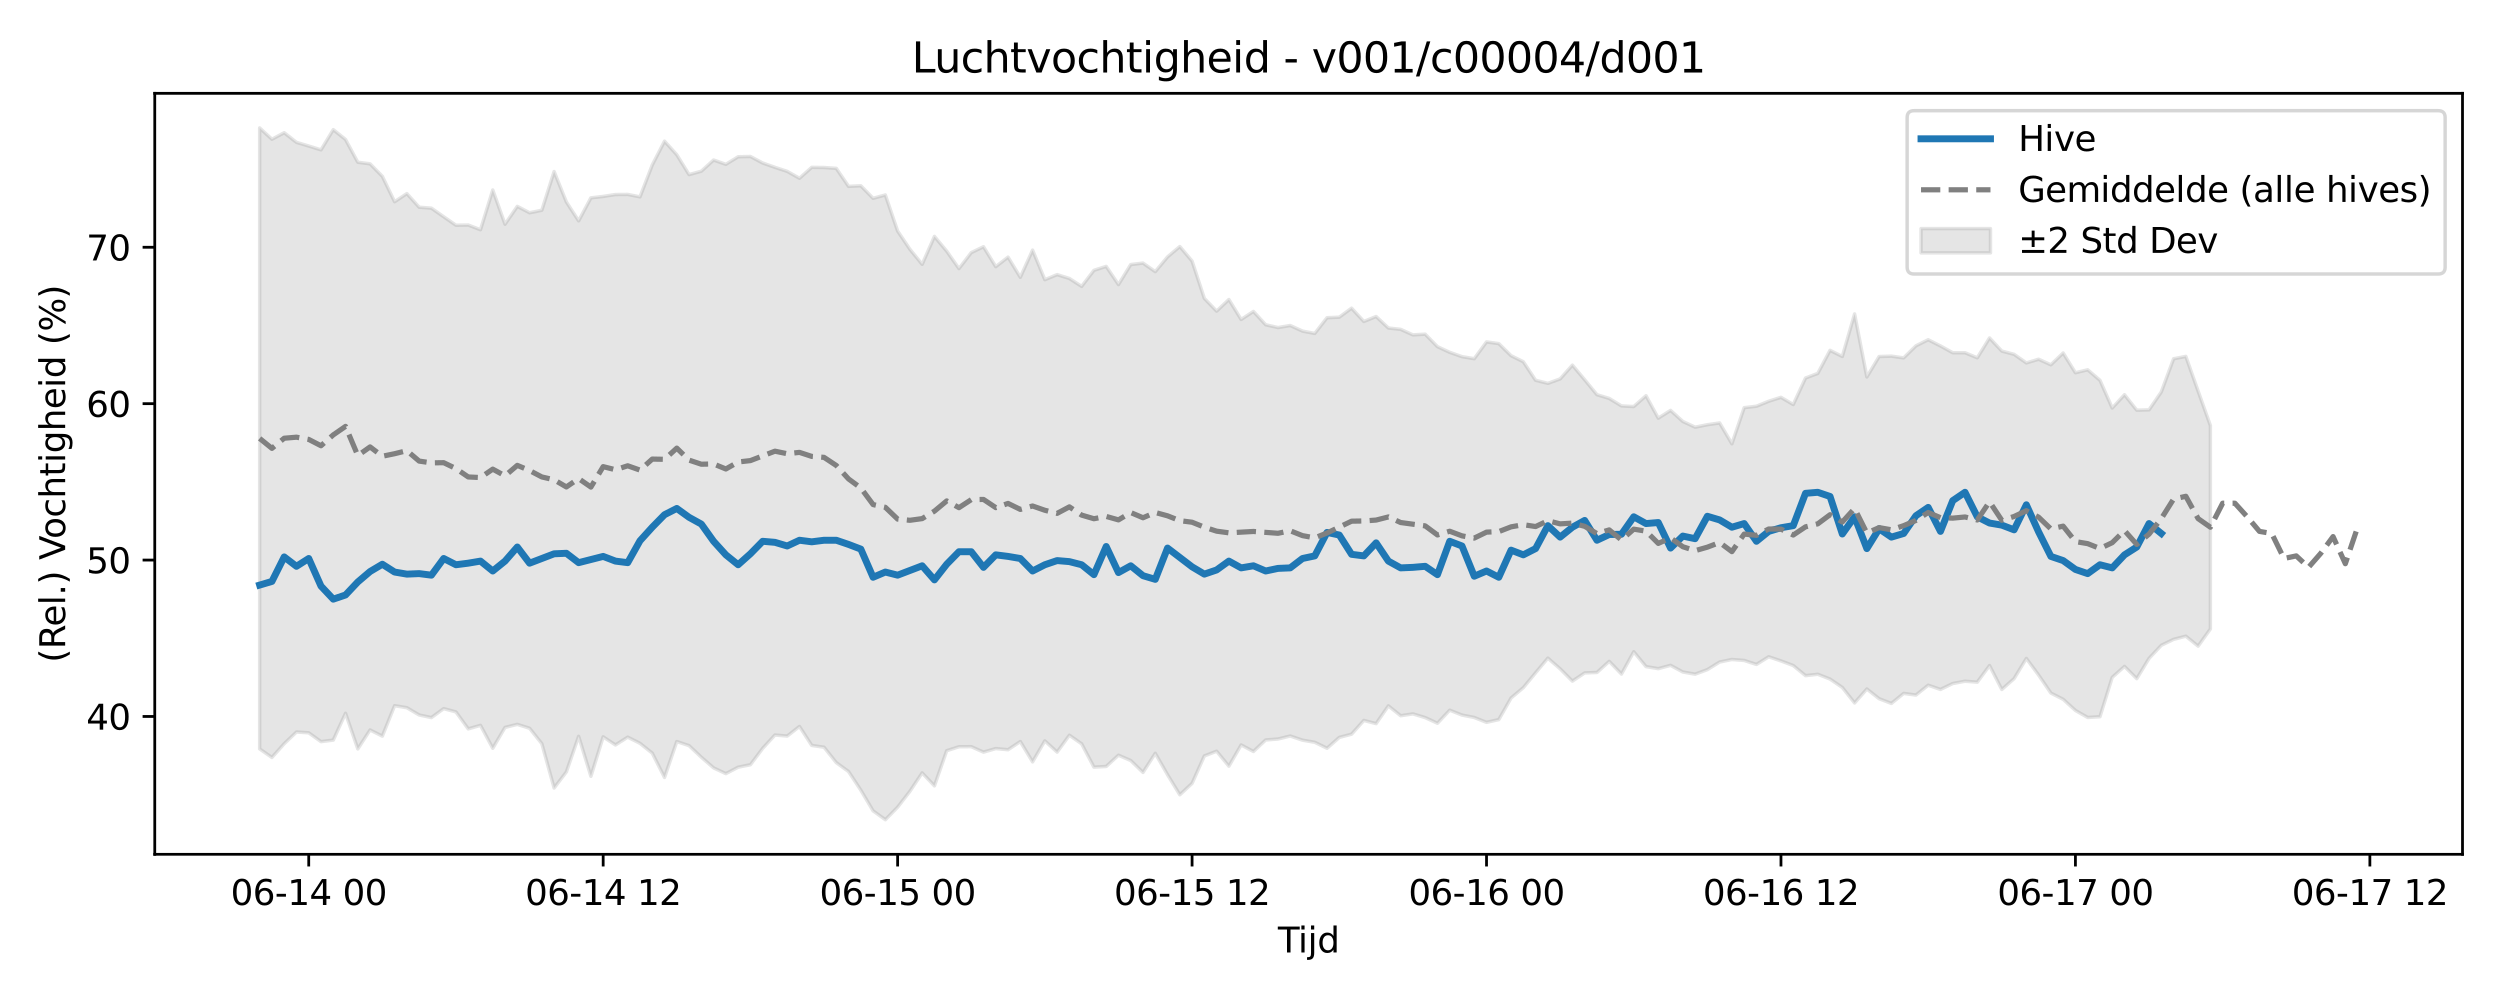 <?xml version="1.0" encoding="utf-8" standalone="no"?>
<!DOCTYPE svg PUBLIC "-//W3C//DTD SVG 1.1//EN"
  "http://www.w3.org/Graphics/SVG/1.1/DTD/svg11.dtd">
<svg xmlns:xlink="http://www.w3.org/1999/xlink" width="720pt" height="288pt" viewBox="0 0 720 288" xmlns="http://www.w3.org/2000/svg" version="1.1">
 <defs>
  <style type="text/css">*{stroke-linejoin: round; stroke-linecap: butt}</style>
 </defs>
 <g id="figure_1">
  <g id="patch_1">
   <path d="M 0 288 
L 720 288 
L 720 0 
L 0 0 
z
" style="fill: #ffffff"/>
  </g>
  <g id="axes_1">
   <g id="patch_2">
    <path d="M 44.57 246.04 
L 709.2 246.04 
L 709.2 26.88 
L 44.57 26.88 
z
" style="fill: #ffffff"/>
   </g>
   <g id="FillBetweenPolyCollection_1">
    <defs>
     <path id="m6078164f00" d="M 74.78 -251.158 
L 74.78 -72.317 
L 78.314 -69.845 
L 81.847 -73.803 
L 85.381 -77.18 
L 88.914 -76.95 
L 92.447 -74.407 
L 95.981 -74.852 
L 99.514 -82.576 
L 103.048 -72.306 
L 106.581 -77.767 
L 110.114 -75.991 
L 113.648 -84.76 
L 117.181 -84.174 
L 120.714 -82.089 
L 124.248 -81.333 
L 127.781 -83.913 
L 131.315 -82.966 
L 134.848 -78.083 
L 138.381 -79.098 
L 141.915 -72.488 
L 145.448 -78.5 
L 148.982 -79.379 
L 152.515 -78.262 
L 156.048 -73.825 
L 159.582 -61.049 
L 163.115 -65.683 
L 166.649 -75.94 
L 170.182 -64.423 
L 173.715 -75.791 
L 177.249 -73.449 
L 180.782 -75.704 
L 184.315 -73.922 
L 187.849 -71.095 
L 191.382 -64.091 
L 194.916 -74.438 
L 198.449 -73.255 
L 201.982 -69.916 
L 205.516 -66.849 
L 209.049 -65.191 
L 212.583 -67.042 
L 216.116 -67.755 
L 219.649 -72.464 
L 223.183 -76.313 
L 226.716 -76.012 
L 230.249 -78.776 
L 233.783 -73.311 
L 237.316 -72.8 
L 240.85 -68.366 
L 244.383 -65.794 
L 247.916 -60.429 
L 251.45 -54.475 
L 254.983 -51.922 
L 258.517 -55.533 
L 262.05 -60.098 
L 265.583 -65.405 
L 269.117 -61.667 
L 272.65 -71.795 
L 276.183 -72.933 
L 279.717 -72.957 
L 283.25 -71.384 
L 286.784 -72.409 
L 290.317 -72.078 
L 293.85 -74.436 
L 297.384 -68.581 
L 300.917 -74.633 
L 304.451 -71.393 
L 307.984 -76.256 
L 311.517 -73.773 
L 315.051 -67.064 
L 318.584 -67.256 
L 322.118 -70.502 
L 325.651 -68.964 
L 329.184 -65.539 
L 332.718 -71.047 
L 336.251 -64.876 
L 339.784 -59.098 
L 343.318 -62.386 
L 346.851 -70.287 
L 350.385 -71.649 
L 353.918 -67.341 
L 357.451 -73.46 
L 360.985 -71.569 
L 364.518 -74.891 
L 368.052 -75.16 
L 371.585 -76.03 
L 375.118 -74.828 
L 378.652 -74.222 
L 382.185 -72.498 
L 385.718 -75.628 
L 389.252 -76.548 
L 392.785 -80.511 
L 396.319 -79.593 
L 399.852 -84.712 
L 403.385 -81.869 
L 406.919 -82.398 
L 410.452 -81.333 
L 413.986 -79.702 
L 417.519 -83.471 
L 421.052 -82.059 
L 424.586 -81.364 
L 428.119 -79.963 
L 431.652 -80.752 
L 435.186 -86.971 
L 438.719 -89.96 
L 442.253 -94.229 
L 445.786 -98.458 
L 449.319 -95.379 
L 452.853 -91.839 
L 456.386 -94.203 
L 459.92 -94.324 
L 463.453 -97.528 
L 466.986 -93.869 
L 470.52 -100.297 
L 474.053 -96.015 
L 477.587 -95.425 
L 481.12 -96.381 
L 484.653 -94.464 
L 488.187 -93.836 
L 491.72 -95.146 
L 495.253 -97.333 
L 498.787 -98.065 
L 502.32 -97.787 
L 505.854 -96.639 
L 509.387 -98.851 
L 512.92 -97.655 
L 516.454 -96.327 
L 519.987 -93.412 
L 523.521 -93.809 
L 527.054 -92.424 
L 530.587 -90.009 
L 534.121 -85.544 
L 537.654 -89.567 
L 541.187 -86.769 
L 544.721 -85.412 
L 548.254 -88.295 
L 551.788 -87.823 
L 555.321 -90.662 
L 558.854 -89.441 
L 562.388 -91.144 
L 565.921 -91.806 
L 569.455 -91.531 
L 572.988 -96.322 
L 576.521 -89.425 
L 580.055 -92.542 
L 583.588 -98.366 
L 587.121 -93.571 
L 590.655 -88.398 
L 594.188 -86.602 
L 597.722 -83.387 
L 601.255 -81.367 
L 604.788 -81.581 
L 608.322 -92.922 
L 611.855 -96.072 
L 615.389 -92.549 
L 618.922 -98.375 
L 622.455 -102.156 
L 625.989 -103.859 
L 629.522 -104.78 
L 633.056 -101.908 
L 636.589 -106.862 
L 636.589 -165.461 
L 636.589 -165.461 
L 633.056 -175.37 
L 629.522 -185.358 
L 625.989 -184.678 
L 622.455 -175.121 
L 618.922 -169.97 
L 615.389 -169.866 
L 611.855 -174.321 
L 608.322 -170.494 
L 604.788 -178.482 
L 601.255 -181.498 
L 597.722 -180.654 
L 594.188 -186.343 
L 590.655 -182.938 
L 587.121 -184.544 
L 583.588 -183.479 
L 580.055 -185.958 
L 576.521 -186.887 
L 572.988 -190.671 
L 569.455 -184.953 
L 565.921 -186.415 
L 562.388 -186.412 
L 558.854 -188.372 
L 555.321 -190.154 
L 551.788 -188.404 
L 548.254 -184.929 
L 544.721 -185.432 
L 541.187 -185.319 
L 537.654 -179.432 
L 534.121 -197.589 
L 530.587 -185.338 
L 527.054 -187.105 
L 523.521 -180.466 
L 519.987 -179.126 
L 516.454 -171.493 
L 512.92 -173.575 
L 509.387 -172.443 
L 505.854 -171.009 
L 502.32 -170.59 
L 498.787 -160.189 
L 495.253 -166.197 
L 491.72 -165.681 
L 488.187 -164.976 
L 484.653 -166.621 
L 481.12 -169.808 
L 477.587 -167.569 
L 474.053 -174.035 
L 470.52 -170.911 
L 466.986 -171.098 
L 463.453 -173.251 
L 459.92 -174.332 
L 456.386 -178.635 
L 452.853 -182.843 
L 449.319 -178.874 
L 445.786 -177.597 
L 442.253 -178.48 
L 438.719 -183.822 
L 435.186 -185.566 
L 431.652 -189.041 
L 428.119 -189.529 
L 424.586 -184.697 
L 421.052 -185.289 
L 417.519 -186.536 
L 413.986 -188.161 
L 410.452 -191.762 
L 406.919 -191.556 
L 403.385 -193.156 
L 399.852 -193.531 
L 396.319 -196.848 
L 392.785 -195.416 
L 389.252 -199.25 
L 385.718 -196.653 
L 382.185 -196.501 
L 378.652 -191.967 
L 375.118 -192.648 
L 371.585 -194.255 
L 368.052 -193.667 
L 364.518 -194.473 
L 360.985 -198.309 
L 357.451 -195.989 
L 353.918 -201.743 
L 350.385 -198.401 
L 346.851 -202.058 
L 343.318 -212.811 
L 339.784 -217 
L 336.251 -214.01 
L 332.718 -209.769 
L 329.184 -212.232 
L 325.651 -211.81 
L 322.118 -206.046 
L 318.584 -211.287 
L 315.051 -210.149 
L 311.517 -205.521 
L 307.984 -207.799 
L 304.451 -208.909 
L 300.917 -207.449 
L 297.384 -215.967 
L 293.85 -208.139 
L 290.317 -213.95 
L 286.784 -211.195 
L 283.25 -216.939 
L 279.717 -215.237 
L 276.183 -210.65 
L 272.65 -215.67 
L 269.117 -219.914 
L 265.583 -211.872 
L 262.05 -216.215 
L 258.517 -221.466 
L 254.983 -231.854 
L 251.45 -230.888 
L 247.916 -234.5 
L 244.383 -234.325 
L 240.85 -239.517 
L 237.316 -239.759 
L 233.783 -239.805 
L 230.249 -236.656 
L 226.716 -238.648 
L 223.183 -239.806 
L 219.649 -241.059 
L 216.116 -242.937 
L 212.583 -242.857 
L 209.049 -240.676 
L 205.516 -241.913 
L 201.982 -238.696 
L 198.449 -237.716 
L 194.916 -243.439 
L 191.382 -247.342 
L 187.849 -240.476 
L 184.315 -231.302 
L 180.782 -232.007 
L 177.249 -231.978 
L 173.715 -231.427 
L 170.182 -231.02 
L 166.649 -224.393 
L 163.115 -229.835 
L 159.582 -238.598 
L 156.048 -227.452 
L 152.515 -226.726 
L 148.982 -228.568 
L 145.448 -223.42 
L 141.915 -233.29 
L 138.381 -221.836 
L 134.848 -223.194 
L 131.315 -223.137 
L 127.781 -225.579 
L 124.248 -228.051 
L 120.714 -228.324 
L 117.181 -232.244 
L 113.648 -229.9 
L 110.114 -237.218 
L 106.581 -240.818 
L 103.048 -241.279 
L 99.514 -247.823 
L 95.981 -250.66 
L 92.447 -244.843 
L 88.914 -245.945 
L 85.381 -247.003 
L 81.847 -249.779 
L 78.314 -247.903 
L 74.78 -251.158 
z
" style="stroke: #808080; stroke-opacity: 0.2"/>
    </defs>
    <g clip-path="url(#pa3f5af4763)">
     <use xlink:href="#m6078164f00" x="0" y="288" style="fill: #808080; fill-opacity: 0.2; stroke: #808080; stroke-opacity: 0.2"/>
    </g>
   </g>
   <g id="matplotlib.axis_1">
    <g id="xtick_1">
     <g id="line2d_1">
      <defs>
       <path id="m18f16c890c" d="M 0 0 
L 0 3.5 
" style="stroke: #000000; stroke-width: 0.8"/>
      </defs>
      <g>
       <use xlink:href="#m18f16c890c" x="88.914" y="246.04" style="stroke: #000000; stroke-width: 0.8"/>
      </g>
     </g>
     <g id="text_1">
      <!-- 06-14 00 -->
      <g transform="translate(66.434 260.638) scale(0.1 -0.1)">
       <defs>
        <path id="DejaVuSans-30" d="M 2034 4250 
Q 1547 4250 1301 3770 
Q 1056 3291 1056 2328 
Q 1056 1369 1301 889 
Q 1547 409 2034 409 
Q 2525 409 2770 889 
Q 3016 1369 3016 2328 
Q 3016 3291 2770 3770 
Q 2525 4250 2034 4250 
z
M 2034 4750 
Q 2819 4750 3233 4129 
Q 3647 3509 3647 2328 
Q 3647 1150 3233 529 
Q 2819 -91 2034 -91 
Q 1250 -91 836 529 
Q 422 1150 422 2328 
Q 422 3509 836 4129 
Q 1250 4750 2034 4750 
z
" transform="scale(0.016)"/>
        <path id="DejaVuSans-36" d="M 2113 2584 
Q 1688 2584 1439 2293 
Q 1191 2003 1191 1497 
Q 1191 994 1439 701 
Q 1688 409 2113 409 
Q 2538 409 2786 701 
Q 3034 994 3034 1497 
Q 3034 2003 2786 2293 
Q 2538 2584 2113 2584 
z
M 3366 4563 
L 3366 3988 
Q 3128 4100 2886 4159 
Q 2644 4219 2406 4219 
Q 1781 4219 1451 3797 
Q 1122 3375 1075 2522 
Q 1259 2794 1537 2939 
Q 1816 3084 2150 3084 
Q 2853 3084 3261 2657 
Q 3669 2231 3669 1497 
Q 3669 778 3244 343 
Q 2819 -91 2113 -91 
Q 1303 -91 875 529 
Q 447 1150 447 2328 
Q 447 3434 972 4092 
Q 1497 4750 2381 4750 
Q 2619 4750 2861 4703 
Q 3103 4656 3366 4563 
z
" transform="scale(0.016)"/>
        <path id="DejaVuSans-2d" d="M 313 2009 
L 1997 2009 
L 1997 1497 
L 313 1497 
L 313 2009 
z
" transform="scale(0.016)"/>
        <path id="DejaVuSans-31" d="M 794 531 
L 1825 531 
L 1825 4091 
L 703 3866 
L 703 4441 
L 1819 4666 
L 2450 4666 
L 2450 531 
L 3481 531 
L 3481 0 
L 794 0 
L 794 531 
z
" transform="scale(0.016)"/>
        <path id="DejaVuSans-34" d="M 2419 4116 
L 825 1625 
L 2419 1625 
L 2419 4116 
z
M 2253 4666 
L 3047 4666 
L 3047 1625 
L 3713 1625 
L 3713 1100 
L 3047 1100 
L 3047 0 
L 2419 0 
L 2419 1100 
L 313 1100 
L 313 1709 
L 2253 4666 
z
" transform="scale(0.016)"/>
        <path id="DejaVuSans-20" transform="scale(0.016)"/>
       </defs>
       <use xlink:href="#DejaVuSans-30"/>
       <use xlink:href="#DejaVuSans-36" transform="translate(63.623 0)"/>
       <use xlink:href="#DejaVuSans-2d" transform="translate(127.246 0)"/>
       <use xlink:href="#DejaVuSans-31" transform="translate(163.33 0)"/>
       <use xlink:href="#DejaVuSans-34" transform="translate(226.953 0)"/>
       <use xlink:href="#DejaVuSans-20" transform="translate(290.576 0)"/>
       <use xlink:href="#DejaVuSans-30" transform="translate(322.363 0)"/>
       <use xlink:href="#DejaVuSans-30" transform="translate(385.986 0)"/>
      </g>
     </g>
    </g>
    <g id="xtick_2">
     <g id="line2d_2">
      <g>
       <use xlink:href="#m18f16c890c" x="173.715" y="246.04" style="stroke: #000000; stroke-width: 0.8"/>
      </g>
     </g>
     <g id="text_2">
      <!-- 06-14 12 -->
      <g transform="translate(151.235 260.638) scale(0.1 -0.1)">
       <defs>
        <path id="DejaVuSans-32" d="M 1228 531 
L 3431 531 
L 3431 0 
L 469 0 
L 469 531 
Q 828 903 1448 1529 
Q 2069 2156 2228 2338 
Q 2531 2678 2651 2914 
Q 2772 3150 2772 3378 
Q 2772 3750 2511 3984 
Q 2250 4219 1831 4219 
Q 1534 4219 1204 4116 
Q 875 4013 500 3803 
L 500 4441 
Q 881 4594 1212 4672 
Q 1544 4750 1819 4750 
Q 2544 4750 2975 4387 
Q 3406 4025 3406 3419 
Q 3406 3131 3298 2873 
Q 3191 2616 2906 2266 
Q 2828 2175 2409 1742 
Q 1991 1309 1228 531 
z
" transform="scale(0.016)"/>
       </defs>
       <use xlink:href="#DejaVuSans-30"/>
       <use xlink:href="#DejaVuSans-36" transform="translate(63.623 0)"/>
       <use xlink:href="#DejaVuSans-2d" transform="translate(127.246 0)"/>
       <use xlink:href="#DejaVuSans-31" transform="translate(163.33 0)"/>
       <use xlink:href="#DejaVuSans-34" transform="translate(226.953 0)"/>
       <use xlink:href="#DejaVuSans-20" transform="translate(290.576 0)"/>
       <use xlink:href="#DejaVuSans-31" transform="translate(322.363 0)"/>
       <use xlink:href="#DejaVuSans-32" transform="translate(385.986 0)"/>
      </g>
     </g>
    </g>
    <g id="xtick_3">
     <g id="line2d_3">
      <g>
       <use xlink:href="#m18f16c890c" x="258.517" y="246.04" style="stroke: #000000; stroke-width: 0.8"/>
      </g>
     </g>
     <g id="text_3">
      <!-- 06-15 00 -->
      <g transform="translate(236.036 260.638) scale(0.1 -0.1)">
       <defs>
        <path id="DejaVuSans-35" d="M 691 4666 
L 3169 4666 
L 3169 4134 
L 1269 4134 
L 1269 2991 
Q 1406 3038 1543 3061 
Q 1681 3084 1819 3084 
Q 2600 3084 3056 2656 
Q 3513 2228 3513 1497 
Q 3513 744 3044 326 
Q 2575 -91 1722 -91 
Q 1428 -91 1123 -41 
Q 819 9 494 109 
L 494 744 
Q 775 591 1075 516 
Q 1375 441 1709 441 
Q 2250 441 2565 725 
Q 2881 1009 2881 1497 
Q 2881 1984 2565 2268 
Q 2250 2553 1709 2553 
Q 1456 2553 1204 2497 
Q 953 2441 691 2322 
L 691 4666 
z
" transform="scale(0.016)"/>
       </defs>
       <use xlink:href="#DejaVuSans-30"/>
       <use xlink:href="#DejaVuSans-36" transform="translate(63.623 0)"/>
       <use xlink:href="#DejaVuSans-2d" transform="translate(127.246 0)"/>
       <use xlink:href="#DejaVuSans-31" transform="translate(163.33 0)"/>
       <use xlink:href="#DejaVuSans-35" transform="translate(226.953 0)"/>
       <use xlink:href="#DejaVuSans-20" transform="translate(290.576 0)"/>
       <use xlink:href="#DejaVuSans-30" transform="translate(322.363 0)"/>
       <use xlink:href="#DejaVuSans-30" transform="translate(385.986 0)"/>
      </g>
     </g>
    </g>
    <g id="xtick_4">
     <g id="line2d_4">
      <g>
       <use xlink:href="#m18f16c890c" x="343.318" y="246.04" style="stroke: #000000; stroke-width: 0.8"/>
      </g>
     </g>
     <g id="text_4">
      <!-- 06-15 12 -->
      <g transform="translate(320.837 260.638) scale(0.1 -0.1)">
       <use xlink:href="#DejaVuSans-30"/>
       <use xlink:href="#DejaVuSans-36" transform="translate(63.623 0)"/>
       <use xlink:href="#DejaVuSans-2d" transform="translate(127.246 0)"/>
       <use xlink:href="#DejaVuSans-31" transform="translate(163.33 0)"/>
       <use xlink:href="#DejaVuSans-35" transform="translate(226.953 0)"/>
       <use xlink:href="#DejaVuSans-20" transform="translate(290.576 0)"/>
       <use xlink:href="#DejaVuSans-31" transform="translate(322.363 0)"/>
       <use xlink:href="#DejaVuSans-32" transform="translate(385.986 0)"/>
      </g>
     </g>
    </g>
    <g id="xtick_5">
     <g id="line2d_5">
      <g>
       <use xlink:href="#m18f16c890c" x="428.119" y="246.04" style="stroke: #000000; stroke-width: 0.8"/>
      </g>
     </g>
     <g id="text_5">
      <!-- 06-16 00 -->
      <g transform="translate(405.639 260.638) scale(0.1 -0.1)">
       <use xlink:href="#DejaVuSans-30"/>
       <use xlink:href="#DejaVuSans-36" transform="translate(63.623 0)"/>
       <use xlink:href="#DejaVuSans-2d" transform="translate(127.246 0)"/>
       <use xlink:href="#DejaVuSans-31" transform="translate(163.33 0)"/>
       <use xlink:href="#DejaVuSans-36" transform="translate(226.953 0)"/>
       <use xlink:href="#DejaVuSans-20" transform="translate(290.576 0)"/>
       <use xlink:href="#DejaVuSans-30" transform="translate(322.363 0)"/>
       <use xlink:href="#DejaVuSans-30" transform="translate(385.986 0)"/>
      </g>
     </g>
    </g>
    <g id="xtick_6">
     <g id="line2d_6">
      <g>
       <use xlink:href="#m18f16c890c" x="512.92" y="246.04" style="stroke: #000000; stroke-width: 0.8"/>
      </g>
     </g>
     <g id="text_6">
      <!-- 06-16 12 -->
      <g transform="translate(490.44 260.638) scale(0.1 -0.1)">
       <use xlink:href="#DejaVuSans-30"/>
       <use xlink:href="#DejaVuSans-36" transform="translate(63.623 0)"/>
       <use xlink:href="#DejaVuSans-2d" transform="translate(127.246 0)"/>
       <use xlink:href="#DejaVuSans-31" transform="translate(163.33 0)"/>
       <use xlink:href="#DejaVuSans-36" transform="translate(226.953 0)"/>
       <use xlink:href="#DejaVuSans-20" transform="translate(290.576 0)"/>
       <use xlink:href="#DejaVuSans-31" transform="translate(322.363 0)"/>
       <use xlink:href="#DejaVuSans-32" transform="translate(385.986 0)"/>
      </g>
     </g>
    </g>
    <g id="xtick_7">
     <g id="line2d_7">
      <g>
       <use xlink:href="#m18f16c890c" x="597.722" y="246.04" style="stroke: #000000; stroke-width: 0.8"/>
      </g>
     </g>
     <g id="text_7">
      <!-- 06-17 00 -->
      <g transform="translate(575.241 260.638) scale(0.1 -0.1)">
       <defs>
        <path id="DejaVuSans-37" d="M 525 4666 
L 3525 4666 
L 3525 4397 
L 1831 0 
L 1172 0 
L 2766 4134 
L 525 4134 
L 525 4666 
z
" transform="scale(0.016)"/>
       </defs>
       <use xlink:href="#DejaVuSans-30"/>
       <use xlink:href="#DejaVuSans-36" transform="translate(63.623 0)"/>
       <use xlink:href="#DejaVuSans-2d" transform="translate(127.246 0)"/>
       <use xlink:href="#DejaVuSans-31" transform="translate(163.33 0)"/>
       <use xlink:href="#DejaVuSans-37" transform="translate(226.953 0)"/>
       <use xlink:href="#DejaVuSans-20" transform="translate(290.576 0)"/>
       <use xlink:href="#DejaVuSans-30" transform="translate(322.363 0)"/>
       <use xlink:href="#DejaVuSans-30" transform="translate(385.986 0)"/>
      </g>
     </g>
    </g>
    <g id="xtick_8">
     <g id="line2d_8">
      <g>
       <use xlink:href="#m18f16c890c" x="682.523" y="246.04" style="stroke: #000000; stroke-width: 0.8"/>
      </g>
     </g>
     <g id="text_8">
      <!-- 06-17 12 -->
      <g transform="translate(660.042 260.638) scale(0.1 -0.1)">
       <use xlink:href="#DejaVuSans-30"/>
       <use xlink:href="#DejaVuSans-36" transform="translate(63.623 0)"/>
       <use xlink:href="#DejaVuSans-2d" transform="translate(127.246 0)"/>
       <use xlink:href="#DejaVuSans-31" transform="translate(163.33 0)"/>
       <use xlink:href="#DejaVuSans-37" transform="translate(226.953 0)"/>
       <use xlink:href="#DejaVuSans-20" transform="translate(290.576 0)"/>
       <use xlink:href="#DejaVuSans-31" transform="translate(322.363 0)"/>
       <use xlink:href="#DejaVuSans-32" transform="translate(385.986 0)"/>
      </g>
     </g>
    </g>
    <g id="text_9">
     <!-- Tijd -->
     <g transform="translate(368.035 274.317) scale(0.1 -0.1)">
      <defs>
       <path id="DejaVuSans-54" d="M -19 4666 
L 3928 4666 
L 3928 4134 
L 2272 4134 
L 2272 0 
L 1638 0 
L 1638 4134 
L -19 4134 
L -19 4666 
z
" transform="scale(0.016)"/>
       <path id="DejaVuSans-69" d="M 603 3500 
L 1178 3500 
L 1178 0 
L 603 0 
L 603 3500 
z
M 603 4863 
L 1178 4863 
L 1178 4134 
L 603 4134 
L 603 4863 
z
" transform="scale(0.016)"/>
       <path id="DejaVuSans-6a" d="M 603 3500 
L 1178 3500 
L 1178 -63 
Q 1178 -731 923 -1031 
Q 669 -1331 103 -1331 
L -116 -1331 
L -116 -844 
L 38 -844 
Q 366 -844 484 -692 
Q 603 -541 603 -63 
L 603 3500 
z
M 603 4863 
L 1178 4863 
L 1178 4134 
L 603 4134 
L 603 4863 
z
" transform="scale(0.016)"/>
       <path id="DejaVuSans-64" d="M 2906 2969 
L 2906 4863 
L 3481 4863 
L 3481 0 
L 2906 0 
L 2906 525 
Q 2725 213 2448 61 
Q 2172 -91 1784 -91 
Q 1150 -91 751 415 
Q 353 922 353 1747 
Q 353 2572 751 3078 
Q 1150 3584 1784 3584 
Q 2172 3584 2448 3432 
Q 2725 3281 2906 2969 
z
M 947 1747 
Q 947 1113 1208 752 
Q 1469 391 1925 391 
Q 2381 391 2643 752 
Q 2906 1113 2906 1747 
Q 2906 2381 2643 2742 
Q 2381 3103 1925 3103 
Q 1469 3103 1208 2742 
Q 947 2381 947 1747 
z
" transform="scale(0.016)"/>
      </defs>
      <use xlink:href="#DejaVuSans-54"/>
      <use xlink:href="#DejaVuSans-69" transform="translate(57.959 0)"/>
      <use xlink:href="#DejaVuSans-6a" transform="translate(85.742 0)"/>
      <use xlink:href="#DejaVuSans-64" transform="translate(113.525 0)"/>
     </g>
    </g>
   </g>
   <g id="matplotlib.axis_2">
    <g id="ytick_1">
     <g id="line2d_9">
      <defs>
       <path id="m8914b8bb5a" d="M 0 0 
L -3.5 0 
" style="stroke: #000000; stroke-width: 0.8"/>
      </defs>
      <g>
       <use xlink:href="#m8914b8bb5a" x="44.57" y="206.336" style="stroke: #000000; stroke-width: 0.8"/>
      </g>
     </g>
     <g id="text_10">
      <!-- 40 -->
      <g transform="translate(24.845 210.135) scale(0.1 -0.1)">
       <use xlink:href="#DejaVuSans-34"/>
       <use xlink:href="#DejaVuSans-30" transform="translate(63.623 0)"/>
      </g>
     </g>
    </g>
    <g id="ytick_2">
     <g id="line2d_10">
      <g>
       <use xlink:href="#m8914b8bb5a" x="44.57" y="161.297" style="stroke: #000000; stroke-width: 0.8"/>
      </g>
     </g>
     <g id="text_11">
      <!-- 50 -->
      <g transform="translate(24.845 165.096) scale(0.1 -0.1)">
       <use xlink:href="#DejaVuSans-35"/>
       <use xlink:href="#DejaVuSans-30" transform="translate(63.623 0)"/>
      </g>
     </g>
    </g>
    <g id="ytick_3">
     <g id="line2d_11">
      <g>
       <use xlink:href="#m8914b8bb5a" x="44.57" y="116.257" style="stroke: #000000; stroke-width: 0.8"/>
      </g>
     </g>
     <g id="text_12">
      <!-- 60 -->
      <g transform="translate(24.845 120.057) scale(0.1 -0.1)">
       <use xlink:href="#DejaVuSans-36"/>
       <use xlink:href="#DejaVuSans-30" transform="translate(63.623 0)"/>
      </g>
     </g>
    </g>
    <g id="ytick_4">
     <g id="line2d_12">
      <g>
       <use xlink:href="#m8914b8bb5a" x="44.57" y="71.218" style="stroke: #000000; stroke-width: 0.8"/>
      </g>
     </g>
     <g id="text_13">
      <!-- 70 -->
      <g transform="translate(24.845 75.018) scale(0.1 -0.1)">
       <use xlink:href="#DejaVuSans-37"/>
       <use xlink:href="#DejaVuSans-30" transform="translate(63.623 0)"/>
      </g>
     </g>
    </g>
    <g id="text_14">
     <!-- (Rel.) Vochtigheid (%) -->
     <g transform="translate(18.765 190.838) rotate(-90) scale(0.1 -0.1)">
      <defs>
       <path id="DejaVuSans-28" d="M 1984 4856 
Q 1566 4138 1362 3434 
Q 1159 2731 1159 2009 
Q 1159 1288 1364 580 
Q 1569 -128 1984 -844 
L 1484 -844 
Q 1016 -109 783 600 
Q 550 1309 550 2009 
Q 550 2706 781 3412 
Q 1013 4119 1484 4856 
L 1984 4856 
z
" transform="scale(0.016)"/>
       <path id="DejaVuSans-52" d="M 2841 2188 
Q 3044 2119 3236 1894 
Q 3428 1669 3622 1275 
L 4263 0 
L 3584 0 
L 2988 1197 
Q 2756 1666 2539 1819 
Q 2322 1972 1947 1972 
L 1259 1972 
L 1259 0 
L 628 0 
L 628 4666 
L 2053 4666 
Q 2853 4666 3247 4331 
Q 3641 3997 3641 3322 
Q 3641 2881 3436 2590 
Q 3231 2300 2841 2188 
z
M 1259 4147 
L 1259 2491 
L 2053 2491 
Q 2509 2491 2742 2702 
Q 2975 2913 2975 3322 
Q 2975 3731 2742 3939 
Q 2509 4147 2053 4147 
L 1259 4147 
z
" transform="scale(0.016)"/>
       <path id="DejaVuSans-65" d="M 3597 1894 
L 3597 1613 
L 953 1613 
Q 991 1019 1311 708 
Q 1631 397 2203 397 
Q 2534 397 2845 478 
Q 3156 559 3463 722 
L 3463 178 
Q 3153 47 2828 -22 
Q 2503 -91 2169 -91 
Q 1331 -91 842 396 
Q 353 884 353 1716 
Q 353 2575 817 3079 
Q 1281 3584 2069 3584 
Q 2775 3584 3186 3129 
Q 3597 2675 3597 1894 
z
M 3022 2063 
Q 3016 2534 2758 2815 
Q 2500 3097 2075 3097 
Q 1594 3097 1305 2825 
Q 1016 2553 972 2059 
L 3022 2063 
z
" transform="scale(0.016)"/>
       <path id="DejaVuSans-6c" d="M 603 4863 
L 1178 4863 
L 1178 0 
L 603 0 
L 603 4863 
z
" transform="scale(0.016)"/>
       <path id="DejaVuSans-2e" d="M 684 794 
L 1344 794 
L 1344 0 
L 684 0 
L 684 794 
z
" transform="scale(0.016)"/>
       <path id="DejaVuSans-29" d="M 513 4856 
L 1013 4856 
Q 1481 4119 1714 3412 
Q 1947 2706 1947 2009 
Q 1947 1309 1714 600 
Q 1481 -109 1013 -844 
L 513 -844 
Q 928 -128 1133 580 
Q 1338 1288 1338 2009 
Q 1338 2731 1133 3434 
Q 928 4138 513 4856 
z
" transform="scale(0.016)"/>
       <path id="DejaVuSans-56" d="M 1831 0 
L 50 4666 
L 709 4666 
L 2188 738 
L 3669 4666 
L 4325 4666 
L 2547 0 
L 1831 0 
z
" transform="scale(0.016)"/>
       <path id="DejaVuSans-6f" d="M 1959 3097 
Q 1497 3097 1228 2736 
Q 959 2375 959 1747 
Q 959 1119 1226 758 
Q 1494 397 1959 397 
Q 2419 397 2687 759 
Q 2956 1122 2956 1747 
Q 2956 2369 2687 2733 
Q 2419 3097 1959 3097 
z
M 1959 3584 
Q 2709 3584 3137 3096 
Q 3566 2609 3566 1747 
Q 3566 888 3137 398 
Q 2709 -91 1959 -91 
Q 1206 -91 779 398 
Q 353 888 353 1747 
Q 353 2609 779 3096 
Q 1206 3584 1959 3584 
z
" transform="scale(0.016)"/>
       <path id="DejaVuSans-63" d="M 3122 3366 
L 3122 2828 
Q 2878 2963 2633 3030 
Q 2388 3097 2138 3097 
Q 1578 3097 1268 2742 
Q 959 2388 959 1747 
Q 959 1106 1268 751 
Q 1578 397 2138 397 
Q 2388 397 2633 464 
Q 2878 531 3122 666 
L 3122 134 
Q 2881 22 2623 -34 
Q 2366 -91 2075 -91 
Q 1284 -91 818 406 
Q 353 903 353 1747 
Q 353 2603 823 3093 
Q 1294 3584 2113 3584 
Q 2378 3584 2631 3529 
Q 2884 3475 3122 3366 
z
" transform="scale(0.016)"/>
       <path id="DejaVuSans-68" d="M 3513 2113 
L 3513 0 
L 2938 0 
L 2938 2094 
Q 2938 2591 2744 2837 
Q 2550 3084 2163 3084 
Q 1697 3084 1428 2787 
Q 1159 2491 1159 1978 
L 1159 0 
L 581 0 
L 581 4863 
L 1159 4863 
L 1159 2956 
Q 1366 3272 1645 3428 
Q 1925 3584 2291 3584 
Q 2894 3584 3203 3211 
Q 3513 2838 3513 2113 
z
" transform="scale(0.016)"/>
       <path id="DejaVuSans-74" d="M 1172 4494 
L 1172 3500 
L 2356 3500 
L 2356 3053 
L 1172 3053 
L 1172 1153 
Q 1172 725 1289 603 
Q 1406 481 1766 481 
L 2356 481 
L 2356 0 
L 1766 0 
Q 1100 0 847 248 
Q 594 497 594 1153 
L 594 3053 
L 172 3053 
L 172 3500 
L 594 3500 
L 594 4494 
L 1172 4494 
z
" transform="scale(0.016)"/>
       <path id="DejaVuSans-67" d="M 2906 1791 
Q 2906 2416 2648 2759 
Q 2391 3103 1925 3103 
Q 1463 3103 1205 2759 
Q 947 2416 947 1791 
Q 947 1169 1205 825 
Q 1463 481 1925 481 
Q 2391 481 2648 825 
Q 2906 1169 2906 1791 
z
M 3481 434 
Q 3481 -459 3084 -895 
Q 2688 -1331 1869 -1331 
Q 1566 -1331 1297 -1286 
Q 1028 -1241 775 -1147 
L 775 -588 
Q 1028 -725 1275 -790 
Q 1522 -856 1778 -856 
Q 2344 -856 2625 -561 
Q 2906 -266 2906 331 
L 2906 616 
Q 2728 306 2450 153 
Q 2172 0 1784 0 
Q 1141 0 747 490 
Q 353 981 353 1791 
Q 353 2603 747 3093 
Q 1141 3584 1784 3584 
Q 2172 3584 2450 3431 
Q 2728 3278 2906 2969 
L 2906 3500 
L 3481 3500 
L 3481 434 
z
" transform="scale(0.016)"/>
       <path id="DejaVuSans-25" d="M 4653 2053 
Q 4381 2053 4226 1822 
Q 4072 1591 4072 1178 
Q 4072 772 4226 539 
Q 4381 306 4653 306 
Q 4919 306 5073 539 
Q 5228 772 5228 1178 
Q 5228 1588 5073 1820 
Q 4919 2053 4653 2053 
z
M 4653 2450 
Q 5147 2450 5437 2106 
Q 5728 1763 5728 1178 
Q 5728 594 5436 251 
Q 5144 -91 4653 -91 
Q 4153 -91 3862 251 
Q 3572 594 3572 1178 
Q 3572 1766 3864 2108 
Q 4156 2450 4653 2450 
z
M 1428 4353 
Q 1159 4353 1004 4120 
Q 850 3888 850 3481 
Q 850 3069 1003 2837 
Q 1156 2606 1428 2606 
Q 1700 2606 1854 2837 
Q 2009 3069 2009 3481 
Q 2009 3884 1853 4118 
Q 1697 4353 1428 4353 
z
M 4250 4750 
L 4750 4750 
L 1831 -91 
L 1331 -91 
L 4250 4750 
z
M 1428 4750 
Q 1922 4750 2215 4408 
Q 2509 4066 2509 3481 
Q 2509 2891 2217 2550 
Q 1925 2209 1428 2209 
Q 931 2209 642 2551 
Q 353 2894 353 3481 
Q 353 4063 643 4406 
Q 934 4750 1428 4750 
z
" transform="scale(0.016)"/>
      </defs>
      <use xlink:href="#DejaVuSans-28"/>
      <use xlink:href="#DejaVuSans-52" transform="translate(39.014 0)"/>
      <use xlink:href="#DejaVuSans-65" transform="translate(103.996 0)"/>
      <use xlink:href="#DejaVuSans-6c" transform="translate(165.52 0)"/>
      <use xlink:href="#DejaVuSans-2e" transform="translate(193.303 0)"/>
      <use xlink:href="#DejaVuSans-29" transform="translate(225.09 0)"/>
      <use xlink:href="#DejaVuSans-20" transform="translate(264.104 0)"/>
      <use xlink:href="#DejaVuSans-56" transform="translate(295.891 0)"/>
      <use xlink:href="#DejaVuSans-6f" transform="translate(356.549 0)"/>
      <use xlink:href="#DejaVuSans-63" transform="translate(417.73 0)"/>
      <use xlink:href="#DejaVuSans-68" transform="translate(472.711 0)"/>
      <use xlink:href="#DejaVuSans-74" transform="translate(536.09 0)"/>
      <use xlink:href="#DejaVuSans-69" transform="translate(575.299 0)"/>
      <use xlink:href="#DejaVuSans-67" transform="translate(603.082 0)"/>
      <use xlink:href="#DejaVuSans-68" transform="translate(666.559 0)"/>
      <use xlink:href="#DejaVuSans-65" transform="translate(729.938 0)"/>
      <use xlink:href="#DejaVuSans-69" transform="translate(791.461 0)"/>
      <use xlink:href="#DejaVuSans-64" transform="translate(819.244 0)"/>
      <use xlink:href="#DejaVuSans-20" transform="translate(882.721 0)"/>
      <use xlink:href="#DejaVuSans-28" transform="translate(914.508 0)"/>
      <use xlink:href="#DejaVuSans-25" transform="translate(953.521 0)"/>
      <use xlink:href="#DejaVuSans-29" transform="translate(1048.541 0)"/>
     </g>
    </g>
   </g>
   <g id="line2d_13">
    <path d="M 74.78 168.503 
L 78.314 167.452 
L 81.847 160.396 
L 85.381 163.098 
L 88.914 160.846 
L 92.447 168.803 
L 95.981 172.556 
L 99.514 171.355 
L 103.048 167.602 
L 106.581 164.599 
L 110.114 162.498 
L 113.648 164.75 
L 117.181 165.35 
L 120.714 165.2 
L 124.248 165.65 
L 127.781 160.846 
L 131.315 162.648 
L 134.848 162.197 
L 138.381 161.597 
L 141.915 164.449 
L 145.448 161.597 
L 148.982 157.543 
L 152.515 162.197 
L 159.582 159.495 
L 163.115 159.345 
L 166.649 162.047 
L 173.715 160.246 
L 177.249 161.597 
L 180.782 162.047 
L 184.315 155.742 
L 187.849 151.838 
L 191.382 148.235 
L 194.916 146.434 
L 198.449 148.986 
L 201.982 150.938 
L 205.516 155.892 
L 209.049 159.795 
L 212.583 162.648 
L 216.116 159.495 
L 219.649 155.892 
L 223.183 156.192 
L 226.716 157.243 
L 230.249 155.592 
L 233.783 156.042 
L 237.316 155.592 
L 240.85 155.592 
L 244.383 156.793 
L 247.916 158.144 
L 251.45 166.251 
L 254.983 164.75 
L 258.517 165.65 
L 265.583 162.948 
L 269.117 167.002 
L 272.65 162.498 
L 276.183 158.894 
L 279.717 158.894 
L 283.25 163.398 
L 286.784 159.795 
L 290.317 160.246 
L 293.85 160.846 
L 297.384 164.449 
L 300.917 162.648 
L 304.451 161.447 
L 307.984 161.747 
L 311.517 162.648 
L 315.051 165.5 
L 318.584 157.393 
L 322.118 164.9 
L 325.651 162.948 
L 329.184 165.8 
L 332.718 166.851 
L 336.251 157.844 
L 343.318 163.248 
L 346.851 165.35 
L 350.385 164.149 
L 353.918 161.597 
L 357.451 163.549 
L 360.985 162.948 
L 364.518 164.449 
L 368.052 163.699 
L 371.585 163.549 
L 375.118 160.846 
L 378.652 160.096 
L 382.185 153.34 
L 385.718 154.09 
L 389.252 159.645 
L 392.785 160.096 
L 396.319 156.342 
L 399.852 161.597 
L 403.385 163.549 
L 406.919 163.398 
L 410.452 163.098 
L 413.986 165.5 
L 417.519 155.892 
L 421.052 157.243 
L 424.586 165.951 
L 428.119 164.449 
L 431.652 166.251 
L 435.186 158.444 
L 438.719 159.795 
L 442.253 157.994 
L 445.786 151.388 
L 449.319 154.691 
L 452.853 151.838 
L 456.386 149.887 
L 459.92 155.592 
L 463.453 153.94 
L 466.986 153.865 
L 470.52 148.836 
L 474.053 150.787 
L 477.587 150.487 
L 481.12 157.844 
L 484.653 154.391 
L 488.187 155.141 
L 491.72 148.686 
L 495.253 149.737 
L 498.787 151.838 
L 502.32 150.787 
L 505.854 155.892 
L 509.387 153.039 
L 512.92 151.988 
L 516.454 151.388 
L 519.987 142.08 
L 523.521 141.78 
L 527.054 142.981 
L 530.587 153.79 
L 534.121 148.836 
L 537.654 157.994 
L 541.187 152.289 
L 544.721 154.691 
L 548.254 153.64 
L 551.788 148.535 
L 555.321 146.133 
L 558.854 153.039 
L 562.388 144.182 
L 565.921 141.78 
L 569.455 148.836 
L 572.988 150.637 
L 576.521 151.238 
L 580.055 152.589 
L 583.588 145.383 
L 587.121 153.19 
L 590.655 160.246 
L 594.188 161.447 
L 597.722 163.999 
L 601.255 165.2 
L 604.788 162.648 
L 608.322 163.549 
L 611.855 159.795 
L 615.389 157.543 
L 618.922 150.787 
L 622.455 153.64 
L 622.455 153.64 
" clip-path="url(#pa3f5af4763)" style="fill: none; stroke: #1f77b4; stroke-width: 2; stroke-linecap: square"/>
   </g>
   <g id="line2d_14">
    <path d="M 74.78 126.263 
L 78.314 129.126 
L 81.847 126.209 
L 85.381 125.909 
L 88.914 126.552 
L 92.447 128.375 
L 95.981 125.244 
L 99.514 122.801 
L 103.048 131.208 
L 106.581 128.708 
L 110.114 131.396 
L 113.648 130.67 
L 117.181 129.791 
L 120.714 132.793 
L 124.248 133.308 
L 127.781 133.254 
L 131.315 134.949 
L 134.848 137.362 
L 138.381 137.533 
L 141.915 135.111 
L 145.448 137.04 
L 148.982 134.026 
L 152.515 135.506 
L 156.048 137.362 
L 159.582 138.176 
L 163.115 140.241 
L 166.649 137.833 
L 170.182 140.278 
L 173.715 134.391 
L 177.249 135.286 
L 180.782 134.144 
L 184.315 135.388 
L 187.849 132.214 
L 191.382 132.284 
L 194.916 129.061 
L 198.449 132.514 
L 201.982 133.694 
L 205.516 133.619 
L 209.049 135.067 
L 212.583 133.051 
L 216.116 132.654 
L 223.183 129.941 
L 226.716 130.67 
L 230.249 130.284 
L 233.783 131.442 
L 237.316 131.721 
L 240.85 134.059 
L 244.383 137.941 
L 247.916 140.536 
L 251.45 145.318 
L 254.983 146.112 
L 258.517 149.501 
L 262.05 149.844 
L 265.583 149.361 
L 269.117 147.209 
L 272.65 144.267 
L 276.183 146.208 
L 279.717 143.903 
L 283.25 143.839 
L 286.784 146.198 
L 290.317 144.986 
L 293.85 146.712 
L 297.384 145.726 
L 300.917 146.959 
L 304.451 147.849 
L 307.984 145.973 
L 311.517 148.353 
L 315.051 149.393 
L 318.584 148.729 
L 322.118 149.726 
L 325.651 147.613 
L 329.184 149.115 
L 332.718 147.592 
L 336.251 148.557 
L 339.784 149.951 
L 343.318 150.401 
L 346.851 151.828 
L 350.385 152.975 
L 353.918 153.458 
L 360.985 153.061 
L 368.052 153.586 
L 371.585 152.857 
L 375.118 154.262 
L 378.652 154.905 
L 382.185 153.501 
L 389.252 150.101 
L 392.785 150.037 
L 396.319 149.779 
L 399.852 148.879 
L 403.385 150.487 
L 410.452 151.452 
L 413.986 154.069 
L 417.519 152.996 
L 421.052 154.326 
L 424.586 154.97 
L 428.119 153.254 
L 431.652 153.104 
L 435.186 151.731 
L 438.719 151.109 
L 442.253 151.645 
L 445.786 149.972 
L 449.319 150.873 
L 452.853 150.659 
L 456.386 151.581 
L 459.92 153.672 
L 463.453 152.61 
L 466.986 155.517 
L 470.52 152.396 
L 474.053 152.975 
L 477.587 156.503 
L 481.12 154.905 
L 484.653 157.458 
L 488.187 158.594 
L 491.72 157.586 
L 495.253 156.235 
L 498.787 158.873 
L 502.32 153.811 
L 505.854 154.176 
L 509.387 152.353 
L 512.92 152.385 
L 516.454 154.09 
L 519.987 151.731 
L 523.521 150.863 
L 527.054 148.235 
L 530.587 150.326 
L 534.121 146.434 
L 537.654 153.501 
L 541.187 151.956 
L 544.721 152.578 
L 548.254 151.388 
L 551.788 149.887 
L 555.321 147.592 
L 558.854 149.093 
L 562.388 149.222 
L 565.921 148.889 
L 569.455 149.758 
L 572.988 144.503 
L 576.521 149.844 
L 580.055 148.75 
L 583.588 147.077 
L 587.121 148.943 
L 590.655 152.332 
L 594.188 151.527 
L 597.722 155.979 
L 601.255 156.567 
L 604.788 157.969 
L 608.322 156.292 
L 611.855 152.803 
L 615.389 156.793 
L 618.922 153.828 
L 622.455 149.361 
L 625.989 143.731 
L 629.522 142.931 
L 633.056 149.361 
L 636.589 151.838 
L 640.122 144.932 
L 643.656 144.932 
L 647.189 148.836 
L 650.722 153.039 
L 654.256 153.64 
L 657.789 160.846 
L 661.323 160.096 
L 664.856 163.398 
L 668.389 159.345 
L 671.923 154.541 
L 675.456 162.347 
L 678.99 151.838 
L 678.99 151.838 
" clip-path="url(#pa3f5af4763)" style="fill: none; stroke-dasharray: 5.55,2.4; stroke-dashoffset: 0; stroke: #808080; stroke-width: 1.5"/>
   </g>
   <g id="patch_3">
    <path d="M 44.57 246.04 
L 44.57 26.88 
" style="fill: none; stroke: #000000; stroke-width: 0.8; stroke-linejoin: miter; stroke-linecap: square"/>
   </g>
   <g id="patch_4">
    <path d="M 709.2 246.04 
L 709.2 26.88 
" style="fill: none; stroke: #000000; stroke-width: 0.8; stroke-linejoin: miter; stroke-linecap: square"/>
   </g>
   <g id="patch_5">
    <path d="M 44.57 246.04 
L 709.2 246.04 
" style="fill: none; stroke: #000000; stroke-width: 0.8; stroke-linejoin: miter; stroke-linecap: square"/>
   </g>
   <g id="patch_6">
    <path d="M 44.57 26.88 
L 709.2 26.88 
" style="fill: none; stroke: #000000; stroke-width: 0.8; stroke-linejoin: miter; stroke-linecap: square"/>
   </g>
   <g id="text_15">
    <!-- Luchtvochtigheid - v001/c00004/d001 -->
    <g transform="translate(262.595 20.88) scale(0.12 -0.12)">
     <defs>
      <path id="DejaVuSans-4c" d="M 628 4666 
L 1259 4666 
L 1259 531 
L 3531 531 
L 3531 0 
L 628 0 
L 628 4666 
z
" transform="scale(0.016)"/>
      <path id="DejaVuSans-75" d="M 544 1381 
L 544 3500 
L 1119 3500 
L 1119 1403 
Q 1119 906 1312 657 
Q 1506 409 1894 409 
Q 2359 409 2629 706 
Q 2900 1003 2900 1516 
L 2900 3500 
L 3475 3500 
L 3475 0 
L 2900 0 
L 2900 538 
Q 2691 219 2414 64 
Q 2138 -91 1772 -91 
Q 1169 -91 856 284 
Q 544 659 544 1381 
z
M 1991 3584 
L 1991 3584 
z
" transform="scale(0.016)"/>
      <path id="DejaVuSans-76" d="M 191 3500 
L 800 3500 
L 1894 563 
L 2988 3500 
L 3597 3500 
L 2284 0 
L 1503 0 
L 191 3500 
z
" transform="scale(0.016)"/>
      <path id="DejaVuSans-2f" d="M 1625 4666 
L 2156 4666 
L 531 -594 
L 0 -594 
L 1625 4666 
z
" transform="scale(0.016)"/>
     </defs>
     <use xlink:href="#DejaVuSans-4c"/>
     <use xlink:href="#DejaVuSans-75" transform="translate(53.963 0)"/>
     <use xlink:href="#DejaVuSans-63" transform="translate(117.342 0)"/>
     <use xlink:href="#DejaVuSans-68" transform="translate(172.322 0)"/>
     <use xlink:href="#DejaVuSans-74" transform="translate(235.701 0)"/>
     <use xlink:href="#DejaVuSans-76" transform="translate(274.91 0)"/>
     <use xlink:href="#DejaVuSans-6f" transform="translate(334.09 0)"/>
     <use xlink:href="#DejaVuSans-63" transform="translate(395.271 0)"/>
     <use xlink:href="#DejaVuSans-68" transform="translate(450.252 0)"/>
     <use xlink:href="#DejaVuSans-74" transform="translate(513.631 0)"/>
     <use xlink:href="#DejaVuSans-69" transform="translate(552.84 0)"/>
     <use xlink:href="#DejaVuSans-67" transform="translate(580.623 0)"/>
     <use xlink:href="#DejaVuSans-68" transform="translate(644.1 0)"/>
     <use xlink:href="#DejaVuSans-65" transform="translate(707.479 0)"/>
     <use xlink:href="#DejaVuSans-69" transform="translate(769.002 0)"/>
     <use xlink:href="#DejaVuSans-64" transform="translate(796.785 0)"/>
     <use xlink:href="#DejaVuSans-20" transform="translate(860.262 0)"/>
     <use xlink:href="#DejaVuSans-2d" transform="translate(892.049 0)"/>
     <use xlink:href="#DejaVuSans-20" transform="translate(928.133 0)"/>
     <use xlink:href="#DejaVuSans-76" transform="translate(959.92 0)"/>
     <use xlink:href="#DejaVuSans-30" transform="translate(1019.1 0)"/>
     <use xlink:href="#DejaVuSans-30" transform="translate(1082.723 0)"/>
     <use xlink:href="#DejaVuSans-31" transform="translate(1146.346 0)"/>
     <use xlink:href="#DejaVuSans-2f" transform="translate(1209.969 0)"/>
     <use xlink:href="#DejaVuSans-63" transform="translate(1243.66 0)"/>
     <use xlink:href="#DejaVuSans-30" transform="translate(1298.641 0)"/>
     <use xlink:href="#DejaVuSans-30" transform="translate(1362.264 0)"/>
     <use xlink:href="#DejaVuSans-30" transform="translate(1425.887 0)"/>
     <use xlink:href="#DejaVuSans-30" transform="translate(1489.51 0)"/>
     <use xlink:href="#DejaVuSans-34" transform="translate(1553.133 0)"/>
     <use xlink:href="#DejaVuSans-2f" transform="translate(1616.756 0)"/>
     <use xlink:href="#DejaVuSans-64" transform="translate(1650.447 0)"/>
     <use xlink:href="#DejaVuSans-30" transform="translate(1713.924 0)"/>
     <use xlink:href="#DejaVuSans-30" transform="translate(1777.547 0)"/>
     <use xlink:href="#DejaVuSans-31" transform="translate(1841.17 0)"/>
    </g>
   </g>
   <g id="legend_1">
    <g id="patch_7">
     <path d="M 551.256 78.914 
L 702.2 78.914 
Q 704.2 78.914 704.2 76.914 
L 704.2 33.88 
Q 704.2 31.88 702.2 31.88 
L 551.256 31.88 
Q 549.256 31.88 549.256 33.88 
L 549.256 76.914 
Q 549.256 78.914 551.256 78.914 
z
" style="fill: #ffffff; opacity: 0.8; stroke: #cccccc; stroke-linejoin: miter"/>
    </g>
    <g id="line2d_15">
     <path d="M 553.256 39.978 
L 563.256 39.978 
L 573.256 39.978 
" style="fill: none; stroke: #1f77b4; stroke-width: 2; stroke-linecap: square"/>
    </g>
    <g id="text_16">
     <!-- Hive -->
     <g transform="translate(581.256 43.478) scale(0.1 -0.1)">
      <defs>
       <path id="DejaVuSans-48" d="M 628 4666 
L 1259 4666 
L 1259 2753 
L 3553 2753 
L 3553 4666 
L 4184 4666 
L 4184 0 
L 3553 0 
L 3553 2222 
L 1259 2222 
L 1259 0 
L 628 0 
L 628 4666 
z
" transform="scale(0.016)"/>
      </defs>
      <use xlink:href="#DejaVuSans-48"/>
      <use xlink:href="#DejaVuSans-69" transform="translate(75.195 0)"/>
      <use xlink:href="#DejaVuSans-76" transform="translate(102.979 0)"/>
      <use xlink:href="#DejaVuSans-65" transform="translate(162.158 0)"/>
     </g>
    </g>
    <g id="line2d_16">
     <path d="M 553.256 54.657 
L 563.256 54.657 
L 573.256 54.657 
" style="fill: none; stroke-dasharray: 5.55,2.4; stroke-dashoffset: 0; stroke: #808080; stroke-width: 1.5"/>
    </g>
    <g id="text_17">
     <!-- Gemiddelde (alle hives) -->
     <g transform="translate(581.256 58.157) scale(0.1 -0.1)">
      <defs>
       <path id="DejaVuSans-47" d="M 3809 666 
L 3809 1919 
L 2778 1919 
L 2778 2438 
L 4434 2438 
L 4434 434 
Q 4069 175 3628 42 
Q 3188 -91 2688 -91 
Q 1594 -91 976 548 
Q 359 1188 359 2328 
Q 359 3472 976 4111 
Q 1594 4750 2688 4750 
Q 3144 4750 3555 4637 
Q 3966 4525 4313 4306 
L 4313 3634 
Q 3963 3931 3569 4081 
Q 3175 4231 2741 4231 
Q 1884 4231 1454 3753 
Q 1025 3275 1025 2328 
Q 1025 1384 1454 906 
Q 1884 428 2741 428 
Q 3075 428 3337 486 
Q 3600 544 3809 666 
z
" transform="scale(0.016)"/>
       <path id="DejaVuSans-6d" d="M 3328 2828 
Q 3544 3216 3844 3400 
Q 4144 3584 4550 3584 
Q 5097 3584 5394 3201 
Q 5691 2819 5691 2113 
L 5691 0 
L 5113 0 
L 5113 2094 
Q 5113 2597 4934 2840 
Q 4756 3084 4391 3084 
Q 3944 3084 3684 2787 
Q 3425 2491 3425 1978 
L 3425 0 
L 2847 0 
L 2847 2094 
Q 2847 2600 2669 2842 
Q 2491 3084 2119 3084 
Q 1678 3084 1418 2786 
Q 1159 2488 1159 1978 
L 1159 0 
L 581 0 
L 581 3500 
L 1159 3500 
L 1159 2956 
Q 1356 3278 1631 3431 
Q 1906 3584 2284 3584 
Q 2666 3584 2933 3390 
Q 3200 3197 3328 2828 
z
" transform="scale(0.016)"/>
       <path id="DejaVuSans-61" d="M 2194 1759 
Q 1497 1759 1228 1600 
Q 959 1441 959 1056 
Q 959 750 1161 570 
Q 1363 391 1709 391 
Q 2188 391 2477 730 
Q 2766 1069 2766 1631 
L 2766 1759 
L 2194 1759 
z
M 3341 1997 
L 3341 0 
L 2766 0 
L 2766 531 
Q 2569 213 2275 61 
Q 1981 -91 1556 -91 
Q 1019 -91 701 211 
Q 384 513 384 1019 
Q 384 1609 779 1909 
Q 1175 2209 1959 2209 
L 2766 2209 
L 2766 2266 
Q 2766 2663 2505 2880 
Q 2244 3097 1772 3097 
Q 1472 3097 1187 3025 
Q 903 2953 641 2809 
L 641 3341 
Q 956 3463 1253 3523 
Q 1550 3584 1831 3584 
Q 2591 3584 2966 3190 
Q 3341 2797 3341 1997 
z
" transform="scale(0.016)"/>
       <path id="DejaVuSans-73" d="M 2834 3397 
L 2834 2853 
Q 2591 2978 2328 3040 
Q 2066 3103 1784 3103 
Q 1356 3103 1142 2972 
Q 928 2841 928 2578 
Q 928 2378 1081 2264 
Q 1234 2150 1697 2047 
L 1894 2003 
Q 2506 1872 2764 1633 
Q 3022 1394 3022 966 
Q 3022 478 2636 193 
Q 2250 -91 1575 -91 
Q 1294 -91 989 -36 
Q 684 19 347 128 
L 347 722 
Q 666 556 975 473 
Q 1284 391 1588 391 
Q 1994 391 2212 530 
Q 2431 669 2431 922 
Q 2431 1156 2273 1281 
Q 2116 1406 1581 1522 
L 1381 1569 
Q 847 1681 609 1914 
Q 372 2147 372 2553 
Q 372 3047 722 3315 
Q 1072 3584 1716 3584 
Q 2034 3584 2315 3537 
Q 2597 3491 2834 3397 
z
" transform="scale(0.016)"/>
      </defs>
      <use xlink:href="#DejaVuSans-47"/>
      <use xlink:href="#DejaVuSans-65" transform="translate(77.49 0)"/>
      <use xlink:href="#DejaVuSans-6d" transform="translate(139.014 0)"/>
      <use xlink:href="#DejaVuSans-69" transform="translate(236.426 0)"/>
      <use xlink:href="#DejaVuSans-64" transform="translate(264.209 0)"/>
      <use xlink:href="#DejaVuSans-64" transform="translate(327.686 0)"/>
      <use xlink:href="#DejaVuSans-65" transform="translate(391.162 0)"/>
      <use xlink:href="#DejaVuSans-6c" transform="translate(452.686 0)"/>
      <use xlink:href="#DejaVuSans-64" transform="translate(480.469 0)"/>
      <use xlink:href="#DejaVuSans-65" transform="translate(543.945 0)"/>
      <use xlink:href="#DejaVuSans-20" transform="translate(605.469 0)"/>
      <use xlink:href="#DejaVuSans-28" transform="translate(637.256 0)"/>
      <use xlink:href="#DejaVuSans-61" transform="translate(676.27 0)"/>
      <use xlink:href="#DejaVuSans-6c" transform="translate(737.549 0)"/>
      <use xlink:href="#DejaVuSans-6c" transform="translate(765.332 0)"/>
      <use xlink:href="#DejaVuSans-65" transform="translate(793.115 0)"/>
      <use xlink:href="#DejaVuSans-20" transform="translate(854.639 0)"/>
      <use xlink:href="#DejaVuSans-68" transform="translate(886.426 0)"/>
      <use xlink:href="#DejaVuSans-69" transform="translate(949.805 0)"/>
      <use xlink:href="#DejaVuSans-76" transform="translate(977.588 0)"/>
      <use xlink:href="#DejaVuSans-65" transform="translate(1036.768 0)"/>
      <use xlink:href="#DejaVuSans-73" transform="translate(1098.291 0)"/>
      <use xlink:href="#DejaVuSans-29" transform="translate(1150.391 0)"/>
     </g>
    </g>
    <g id="patch_8">
     <path d="M 553.256 72.835 
L 573.256 72.835 
L 573.256 65.835 
L 553.256 65.835 
z
" style="fill: #808080; fill-opacity: 0.2; stroke: #808080; stroke-opacity: 0.2; stroke-linejoin: miter"/>
    </g>
    <g id="text_18">
     <!-- ±2 Std Dev -->
     <g transform="translate(581.256 72.835) scale(0.1 -0.1)">
      <defs>
       <path id="DejaVuSans-b1" d="M 2944 4013 
L 2944 2803 
L 4684 2803 
L 4684 2272 
L 2944 2272 
L 2944 1063 
L 2419 1063 
L 2419 2272 
L 678 2272 
L 678 2803 
L 2419 2803 
L 2419 4013 
L 2944 4013 
z
M 678 531 
L 4684 531 
L 4684 0 
L 678 0 
L 678 531 
z
" transform="scale(0.016)"/>
       <path id="DejaVuSans-53" d="M 3425 4513 
L 3425 3897 
Q 3066 4069 2747 4153 
Q 2428 4238 2131 4238 
Q 1616 4238 1336 4038 
Q 1056 3838 1056 3469 
Q 1056 3159 1242 3001 
Q 1428 2844 1947 2747 
L 2328 2669 
Q 3034 2534 3370 2195 
Q 3706 1856 3706 1288 
Q 3706 609 3251 259 
Q 2797 -91 1919 -91 
Q 1588 -91 1214 -16 
Q 841 59 441 206 
L 441 856 
Q 825 641 1194 531 
Q 1563 422 1919 422 
Q 2459 422 2753 634 
Q 3047 847 3047 1241 
Q 3047 1584 2836 1778 
Q 2625 1972 2144 2069 
L 1759 2144 
Q 1053 2284 737 2584 
Q 422 2884 422 3419 
Q 422 4038 858 4394 
Q 1294 4750 2059 4750 
Q 2388 4750 2728 4690 
Q 3069 4631 3425 4513 
z
" transform="scale(0.016)"/>
       <path id="DejaVuSans-44" d="M 1259 4147 
L 1259 519 
L 2022 519 
Q 2988 519 3436 956 
Q 3884 1394 3884 2338 
Q 3884 3275 3436 3711 
Q 2988 4147 2022 4147 
L 1259 4147 
z
M 628 4666 
L 1925 4666 
Q 3281 4666 3915 4102 
Q 4550 3538 4550 2338 
Q 4550 1131 3912 565 
Q 3275 0 1925 0 
L 628 0 
L 628 4666 
z
" transform="scale(0.016)"/>
      </defs>
      <use xlink:href="#DejaVuSans-b1"/>
      <use xlink:href="#DejaVuSans-32" transform="translate(83.789 0)"/>
      <use xlink:href="#DejaVuSans-20" transform="translate(147.412 0)"/>
      <use xlink:href="#DejaVuSans-53" transform="translate(179.199 0)"/>
      <use xlink:href="#DejaVuSans-74" transform="translate(242.676 0)"/>
      <use xlink:href="#DejaVuSans-64" transform="translate(281.885 0)"/>
      <use xlink:href="#DejaVuSans-20" transform="translate(345.361 0)"/>
      <use xlink:href="#DejaVuSans-44" transform="translate(377.148 0)"/>
      <use xlink:href="#DejaVuSans-65" transform="translate(454.15 0)"/>
      <use xlink:href="#DejaVuSans-76" transform="translate(515.674 0)"/>
     </g>
    </g>
   </g>
  </g>
 </g>
 <defs>
  <clipPath id="pa3f5af4763">
   <rect x="44.57" y="26.88" width="664.63" height="219.16"/>
  </clipPath>
 </defs>
</svg>
